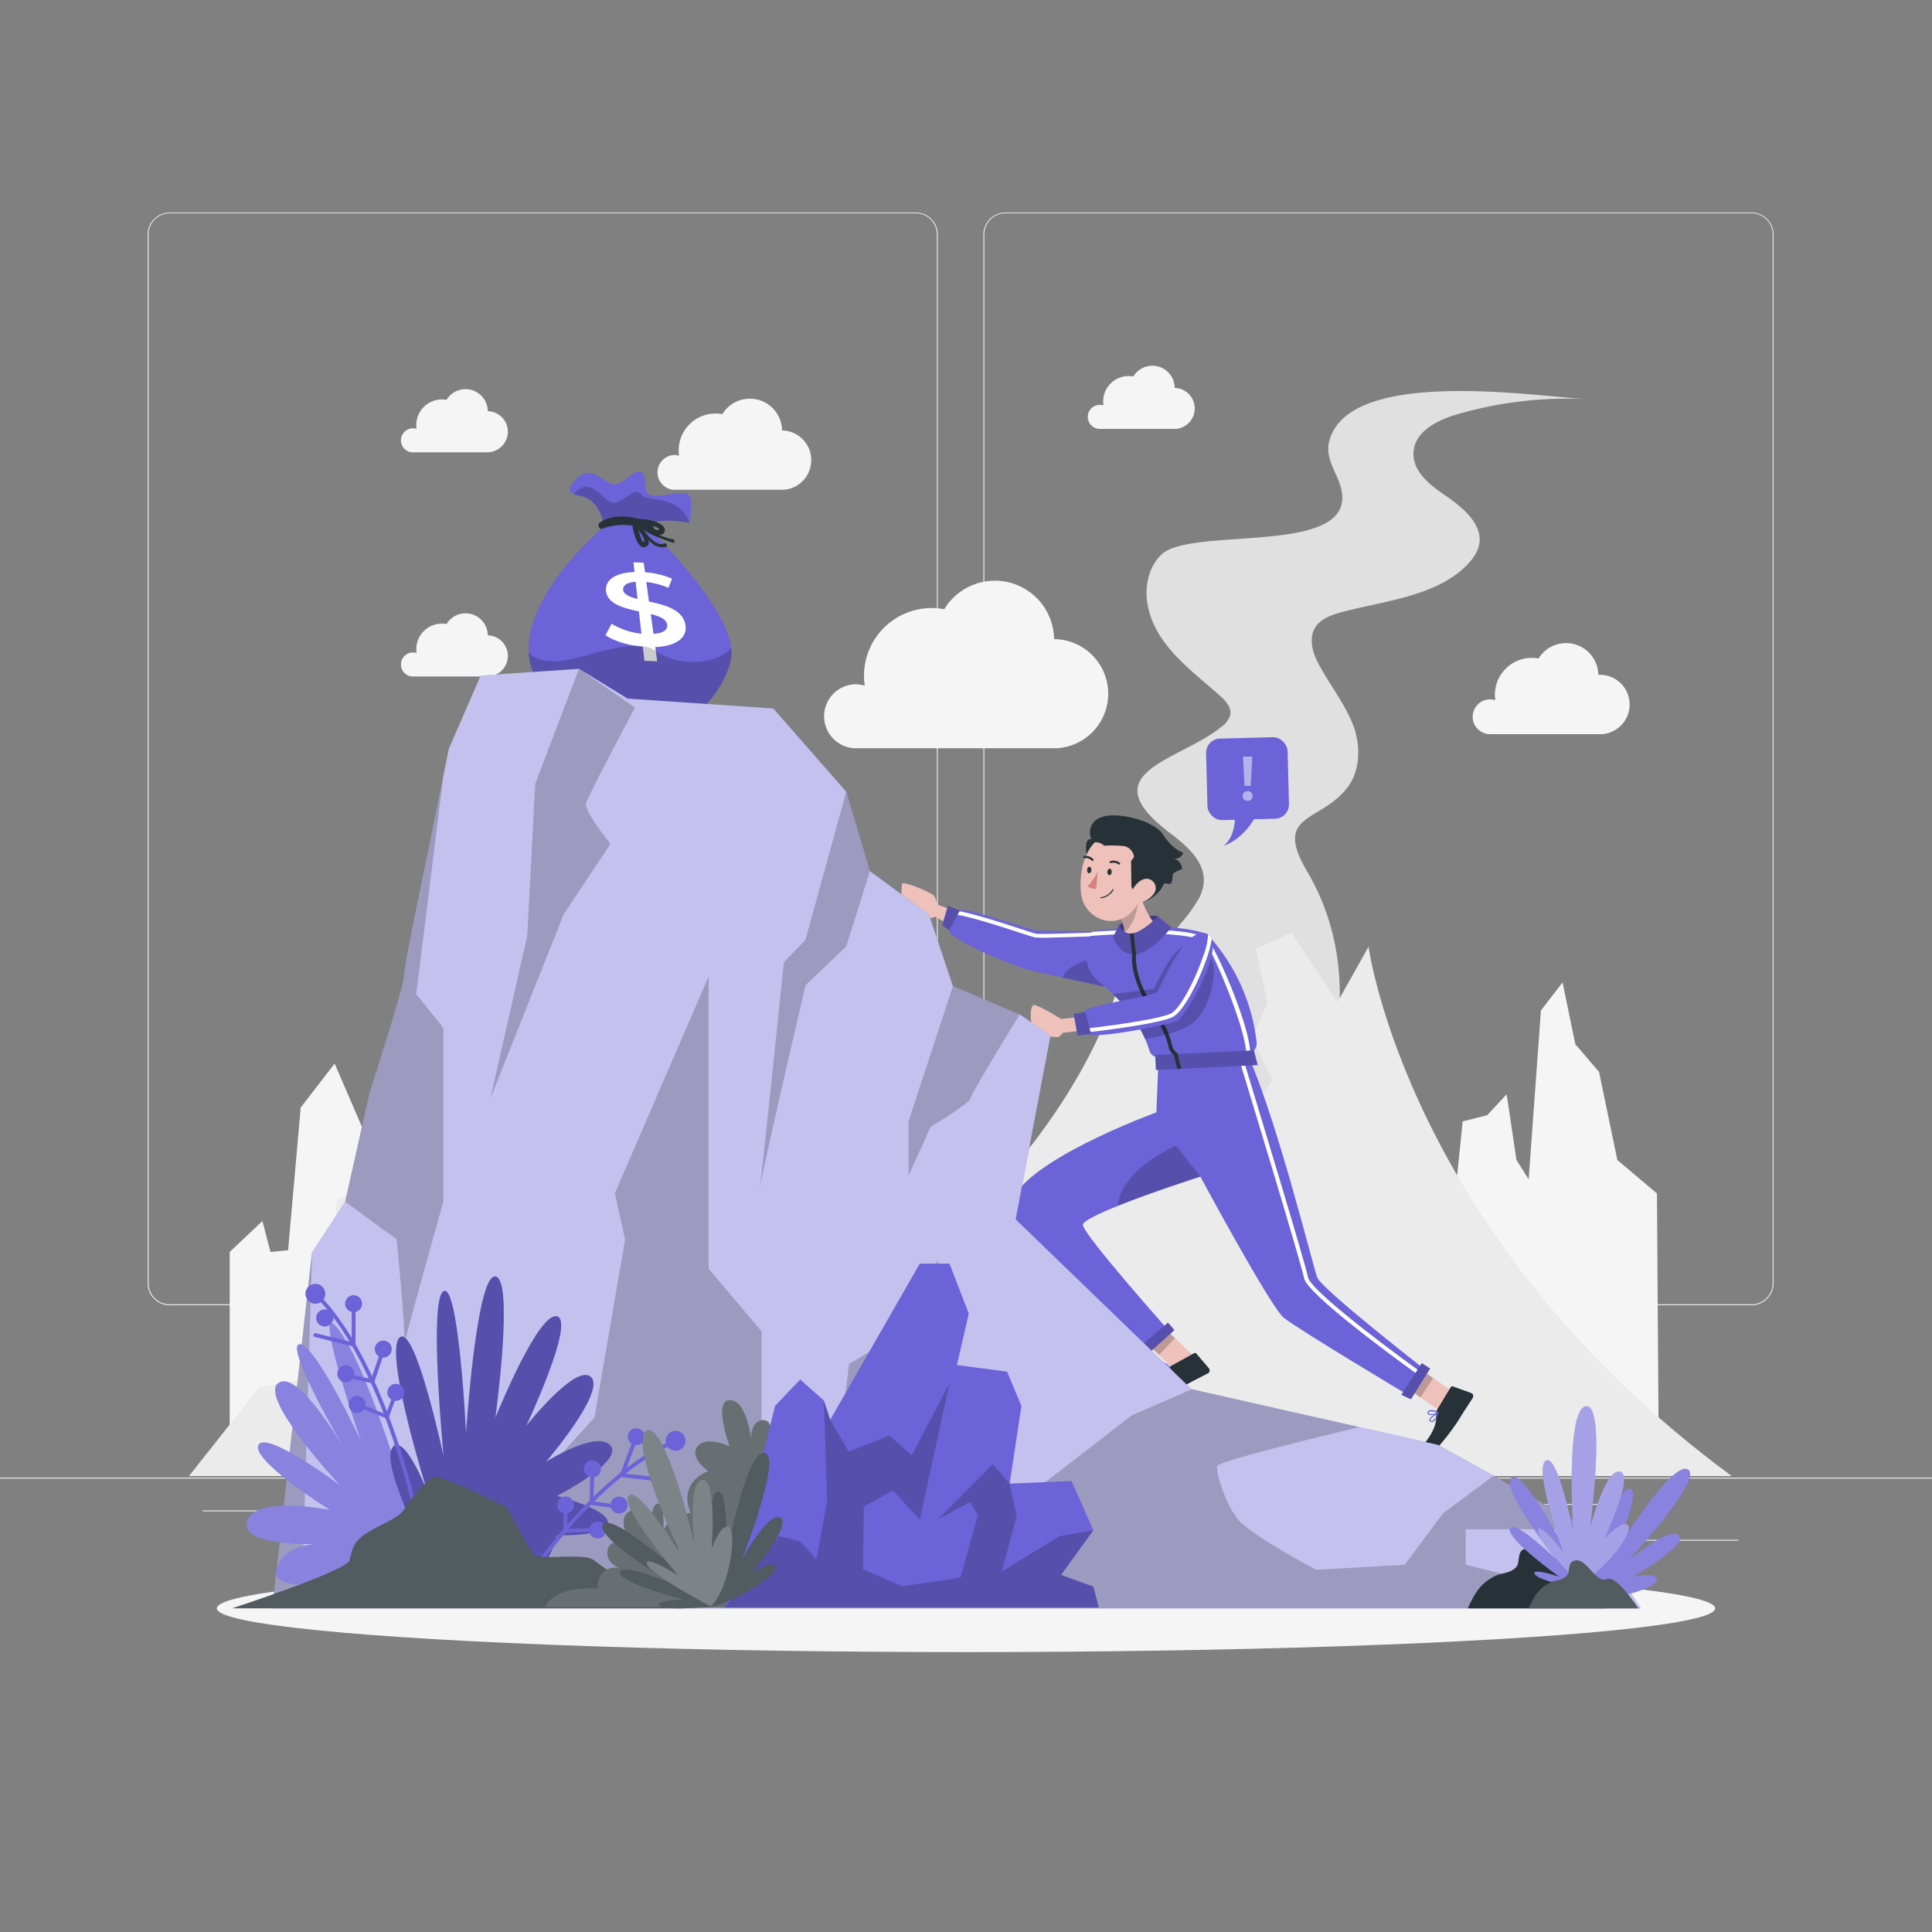 <svg xmlns="http://www.w3.org/2000/svg" viewBox="0 0 500 500"><rect x="0" y="0" width="500" height="500" fill="#808080" stroke="none"/><g id="freepik--background-complete--inject-1"><rect y="382.4" width="500" height="0.25" style="fill:#ebebeb"></rect><rect x="416.78" y="398.49" width="33.12" height="0.25" style="fill:#ebebeb"></rect><rect x="322.53" y="401.21" width="8.69" height="0.25" style="fill:#ebebeb"></rect><rect x="396.59" y="389.21" width="19.19" height="0.25" style="fill:#ebebeb"></rect><rect x="52.46" y="390.89" width="43.19" height="0.25" style="fill:#ebebeb"></rect><rect x="104.56" y="390.89" width="6.33" height="0.25" style="fill:#ebebeb"></rect><rect x="131.47" y="395.11" width="93.68" height="0.25" style="fill:#ebebeb"></rect><path d="M237,337.8H43.91a5.71,5.71,0,0,1-5.7-5.71V60.66A5.71,5.71,0,0,1,43.91,55H237a5.71,5.71,0,0,1,5.71,5.71V332.09A5.71,5.71,0,0,1,237,337.8ZM43.91,55.2a5.46,5.46,0,0,0-5.45,5.46V332.09a5.46,5.46,0,0,0,5.45,5.46H237a5.47,5.47,0,0,0,5.46-5.46V60.66A5.47,5.47,0,0,0,237,55.2Z" style="fill:#ebebeb"></path><path d="M453.31,337.8H260.21a5.72,5.72,0,0,1-5.71-5.71V60.66A5.72,5.72,0,0,1,260.21,55h193.1A5.71,5.71,0,0,1,459,60.66V332.09A5.71,5.71,0,0,1,453.31,337.8ZM260.21,55.2a5.47,5.47,0,0,0-5.46,5.46V332.09a5.47,5.47,0,0,0,5.46,5.46h193.1a5.47,5.47,0,0,0,5.46-5.46V60.66a5.47,5.47,0,0,0-5.46-5.46Z" style="fill:#ebebeb"></path><path d="M429.29,377.87l-.47-69-10.25-8.66-4.74-22.81-6.14-7.16-3.3-16-5.6,7.27-3.17,43.68-3.17-5-2.52-17-5.06,5.44-6.33,1.58-3.69,36.08-94,11.22L261.3,320.83l-8-32.66-8.25-8.51-2.51-15.74-7.89,2.73v16.61L228,287.12l-2.87,33.71-8.42,11.65-2.39-20.83s-6.45-5.16-7.88-6.4-9.56-23.9-8.33-25.59-1.76-16.39-1.76-16.39l-8.13,4.86v24.35l-8.48,2.15-1.28,10.62-21.64,3.49-3.48-16.26h-9.65l-3,9.27-8.78-.06-13.89,10-11.42-22.42-11.62,5.4-8.37-19.42-8.79,11.38-3.26,36.93L70,324l-2.09-8-8.46,8v53.83Z" style="fill:#f5f5f5"></path><path d="M273.05,193.64H221.18a8.28,8.28,0,0,1,.23-16.55,8.16,8.16,0,0,1,2.38.35,17.76,17.76,0,0,1-.19-2.54,17.54,17.54,0,0,1,17.54-17.54,17.25,17.25,0,0,1,3.23.3,15.32,15.32,0,0,1,28.42,7.75h.26a14.13,14.13,0,0,1,0,28.25Z" style="fill:#f5f5f5"></path><path d="M304.1,111H284.59a3.11,3.11,0,0,1,.08-6.22,2.92,2.92,0,0,1,.9.13,6,6,0,0,1-.07-1,6.59,6.59,0,0,1,6.6-6.59,6.89,6.89,0,0,1,1.21.11A5.76,5.76,0,0,1,304,100.39h.1a5.32,5.32,0,0,1,0,10.63Z" style="fill:#f5f5f5"></path><path d="M126.34,117.07H106.83a3.11,3.11,0,0,1,.09-6.22,2.9,2.9,0,0,1,.89.13,7.48,7.48,0,0,1-.07-1,6.61,6.61,0,0,1,6.6-6.6,6.06,6.06,0,0,1,1.21.12,5.76,5.76,0,0,1,10.69,2.91h.1a5.32,5.32,0,0,1,0,10.63Z" style="fill:#f5f5f5"></path><path d="M126.34,175.08H106.83a3.11,3.11,0,0,1,.09-6.22,3.24,3.24,0,0,1,.89.13,7.48,7.48,0,0,1-.07-1,6.6,6.6,0,0,1,6.6-6.59,6.89,6.89,0,0,1,1.21.11,5.76,5.76,0,0,1,10.69,2.92h.1a5.32,5.32,0,0,1,0,10.63Z" style="fill:#f5f5f5"></path><path d="M413.78,190H385.56a4.5,4.5,0,0,1,.13-9,4.24,4.24,0,0,1,1.29.19,10.57,10.57,0,0,1-.1-1.39,9.54,9.54,0,0,1,9.54-9.54,9.22,9.22,0,0,1,1.76.17,8.34,8.34,0,0,1,15.46,4.21h.14a7.69,7.69,0,1,1,0,15.37Z" style="fill:#f5f5f5"></path><path d="M202.54,126.75H174.32a4.51,4.51,0,0,1,.13-9,4.57,4.57,0,0,1,1.29.19,9,9,0,0,1-.1-1.38,9.54,9.54,0,0,1,9.54-9.54,10.19,10.19,0,0,1,1.76.16,8.34,8.34,0,0,1,15.46,4.22h.14a7.69,7.69,0,0,1,0,15.37Z" style="fill:#f5f5f5"></path><path d="M292,283.28c-2.12-15.47,4.42-32.84,13.6-44.32a39.64,39.64,0,0,0,4.74-6.58c3.8-7.45-2.11-12.67-7.62-16.85C281.89,199.74,305.29,197,316.22,188a5.49,5.49,0,0,0,2.17-3c.38-2-1.34-3.8-2.9-5.16C308,173.22,298.6,166.64,296.92,156c-.7-4.43.4-9.3,3.61-12.44,8.08-7.88,54.42,1.44,45.79-19.41-1.26-3.05-3.11-6.18-2.44-9.41,4.17-20,53.45-12.12,66.77-11.45a101.92,101.92,0,0,0-33.54,3.94c-5,1.46-10.74,4.29-11.27,9.48s4.29,8.84,8,11.38c5.67,3.87,12.83,9.81,6.83,17-7.61,9.14-22.43,10.4-33.18,13.26-3.76,1-7.82,2.52-8,7.08-.12,2.59,1,5.07,2.27,7.33,2.69,4.84,6.13,9.29,8.24,14.41s2.3,11.95-1.3,16.66c-6.9,9.06-19.35,6.57-10.46,21.6,11.21,19,10.61,41.26,2.38,61.33-4.14,10.08-11.71,21.72-23.75,22.45-6.67.41-13.19-3.16-17.43-8.33A35.05,35.05,0,0,1,292,283.28Z" style="fill:#e0e0e0"></path><path d="M67,359.12l16.53-3.3,3.72-45.17,11.27-7.81,3.93-38.74,10.13-11.4,4.71,8.88,7.69,14,2.57,13.77,4.36,12.3,9.42,14.73,8.46-7.55s4.61-7.48,6.82-8.46,11.22-1.8,11.22-1.8l12.54,12V320l12.83,6.84,7.89,7.93,4.72,5.83,8.77,4.56c19.27-13.3,67-50.61,77.62-100.16l12,11.29,8.55-13.44L319.45,257l-4.73,14.9,8.24,7.51-3.51,15.05,9.81-15.05L324,268.78l4-9.37-3-13.87,9.27-4.19,11.83,18.06,8.08-14.4s10.05,75.15,94,137H48.9Z" style="fill:#ebebeb"></path></g><g id="freepik--Shadow--inject-1"><ellipse id="freepik--path--inject-1" cx="250" cy="416.24" rx="193.89" ry="11.32" style="fill:#f5f5f5"></ellipse></g><g id="freepik--speech-bubble--inject-1"><rect x="312.32" y="190.95" width="21.1" height="21.1" rx="3.69" transform="translate(-5.14 8.48) rotate(-1.49)" style="fill:#6B63D7"></rect><path d="M325.37,210.36s-2.6,6.4-8.75,8.54c0,0,3.38-2.07,2.95-8.66Z" style="fill:#6B63D7"></path><g style="opacity:0.5"><path d="M321.58,206a1.25,1.25,0,0,1,1.31-1.25,1.23,1.23,0,0,1,1.28,1.25,1.25,1.25,0,0,1-1.28,1.27A1.27,1.27,0,0,1,321.58,206Zm.11-10.2h2.4l-.41,7.59h-1.6Z" style="fill:#fff"></path></g></g><g id="freepik--Character--inject-1"><g id="freepik--group--inject-1"><polygon points="308.57 350.62 304.48 355.02 295.17 346.05 299.25 341.65 308.57 350.62" style="fill:#eec1bb"></polygon><polygon points="299.25 341.65 295.17 346.05 299.98 350.68 304.06 346.27 299.25 341.65" style="opacity:0.2;isolation:isolate"></polygon><path d="M303,353.54l6-3.32a.49.49,0,0,1,.62.09l3.26,3.83a.86.86,0,0,1-.17,1.22.46.46,0,0,1-.15.09c-2.09,1.11-3.22,1.61-5.83,3.05-1.6.88-8.36,4-10.78,4s-2.56-2.28-1.56-2.58c5.08-1.55,7.16-3.8,7.91-5.62A1.66,1.66,0,0,1,303,353.54Z" style="fill:#263238"></path><path d="M301.69,355.37a1.93,1.93,0,0,1-1.14.31.74.74,0,0,1-.57-.48.48.48,0,0,1,0-.45c.45-.6,2.65-.57,2.9-.56a.11.11,0,0,1,.11.08.16.16,0,0,1,0,.16A8,8,0,0,1,301.69,355.37Zm-1.3-.59a.44.44,0,0,0-.15.12.15.15,0,0,0,0,.18.48.48,0,0,0,.38.33,3.1,3.1,0,0,0,1.92-1A6,6,0,0,0,300.39,354.78Z" style="fill:#6B63D7"></path><path d="M303,354.45h-.07c-.68,0-2.29-.49-2.46-1.1a.47.47,0,0,1,.25-.53.8.8,0,0,1,.6-.14c.86.13,1.7,1.5,1.73,1.58a.14.14,0,0,1-.05.19ZM300.88,353l-.06,0c-.15.11-.13.19-.12.22.1.36,1.19.81,1.92.9-.27-.38-.86-1.13-1.4-1.21a.5.5,0,0,0-.34.06Z" style="fill:#6B63D7"></path><polygon points="376.08 360.23 372.74 365.23 362.12 357.85 365.46 352.85 376.08 360.23" style="fill:#eec1bb"></polygon><path d="M371.88,364.91l3.55-5.87a.49.49,0,0,1,.58-.23l4.74,1.7a.87.87,0,0,1,.46,1.14.83.83,0,0,1-.09.16c-1.26,2-2,3-3.54,5.54-.95,1.56-5.26,7.63-7.36,8.86s-3.35-.71-2.63-1.48c3.64-3.87,4.32-6.85,4.06-8.8A1.58,1.58,0,0,1,371.88,364.91Z" style="fill:#263238"></path><polygon points="365.46 352.85 362.12 357.85 367.6 361.65 370.94 356.65 365.46 352.85" style="opacity:0.2;isolation:isolate"></polygon><path d="M371.65,367.14a1.9,1.9,0,0,1-.84.84.74.74,0,0,1-.73-.13.46.46,0,0,1-.2-.4c.09-.75,2-1.82,2.23-1.93a.12.12,0,0,1,.14,0,.16.16,0,0,1,0,.16A7.8,7.8,0,0,1,371.65,367.14Zm-1.43.14a.48.48,0,0,0-.06.18.17.17,0,0,0,.07.16.48.48,0,0,0,.5.09,3.11,3.11,0,0,0,1.2-1.77A6,6,0,0,0,370.22,367.28Z" style="fill:#6B63D7"></path><path d="M372.29,365.72l-.06,0c-.58.36-2.23.72-2.68.27a.47.47,0,0,1-.05-.58A.81.81,0,0,1,370,365c.8-.31,2.22.45,2.29.51a.12.12,0,0,1,.06.13A.1.1,0,0,1,372.29,365.72Zm-2.51-.2,0,.05c-.08.17,0,.23,0,.26.26.26,1.44.11,2.12-.18a3,3,0,0,0-1.82-.36.51.51,0,0,0-.27.23Z" style="fill:#6B63D7"></path><path d="M368.54,354.26l-.64,1-.54.84-3.17,4.81s-28.58-17.09-32-19.92-21.53-36.47-21.53-36.47h0c-.3.09-12.49,4-21.34,7.55-5.13,2.05-9.13,4-9.07,4.92.17,2.64,22.56,27.76,22.56,27.76l-5.91,3.81S260.29,324,261.37,312.61s37.9-24.72,37.9-24.72l.68-17,20.59,2.73,1.08.14,1.74.23c7.47,17.22,16.41,53.59,17.52,56.59S368.54,354.26,368.54,354.26Z" style="fill:#6B63D7"></path><path d="M367.9,355.23l-.54.84c-7.6-5.48-29.09-21.28-29.87-25.3s-14.87-50.27-16.95-57.11c-.17-.52-.25-.8-.26-.84l1-.29.39,1.27c2.54,8.32,16,52.61,16.85,56.78C339.06,333.57,355.59,346.36,367.9,355.23Z" style="fill:#fff"></path><path d="M251.17,237.24l-8.73-3.19a4.65,4.65,0,0,0-.71-2.22c-.65-.83-8.36-4.12-8.33-3s-.64,4,1.16,5.61,6.5,4,7.4,2.75l7.29,4.21Z" style="fill:#eec1bb"></path><path d="M285.9,255.36S280.54,254.22,275,253l-7.57-1.68c-6.5-1.5-21.19-8.29-21.7-10.19s1.24-5.86,3.86-5.64,18.25,5.35,18.25,5.35l14.85.2,1.52,6.83Z" style="fill:#6B63D7"></path><path d="M272.79,242.62a46.79,46.79,0,0,1-4.88,0c-.4-.07-1.67-.48-4.07-1.26-5.11-1.67-14.62-4.76-17.36-4.7l0-1c2.91-.06,12.17,2.95,17.69,4.75,1.93.62,3.59,1.16,3.94,1.23,1,.18,9.79-.1,15.47-.33l0,1C282.67,242.31,277.06,242.53,272.79,242.62Z" style="fill:#fff"></path><polygon points="245.33 234.44 248.4 235.68 245.69 240.73 243.81 239.47 245.33 234.44" style="fill:#6B63D7"></polygon><polygon points="245.33 234.44 248.4 235.68 245.69 240.73 243.81 239.47 245.33 234.44" style="opacity:0.2;isolation:isolate"></polygon><path d="M285.9,255.36S280.54,254.22,275,253c1.12-3.33,6.54-4.66,9.21-5.13Z" style="opacity:0.2;isolation:isolate"></path><path d="M325.22,269.88a2.46,2.46,0,0,1-1.69,2.57,2.34,2.34,0,0,1-.65.12l-.35,0-22.59,1.06a2.45,2.45,0,0,1-2.47-1.74,24.43,24.43,0,0,0-1.12-3A38.17,38.17,0,0,0,288,257.26c-1-1-2.14-2-3.38-3a9.36,9.36,0,0,1-3.58-6.81,10.49,10.49,0,0,1,1-5.13,11.1,11.1,0,0,1,.59-1.05l.13-.2s19-3.11,29.65.67A49.37,49.37,0,0,1,325.22,269.88Z" style="fill:#6B63D7"></path><path d="M323.53,272.45a5.19,5.19,0,0,1-.16,1.42l-1-.3a2.82,2.82,0,0,0,.12-1c.05-6.2-9.16-27.95-10.86-29-6.1-3-24.86-1.72-29.66-1.33a11.1,11.1,0,0,1,.59-1.05c5.76-.45,23.36-1.54,29.53,1.48C314,243.65,323.47,265.2,323.53,272.45Z" style="fill:#fff"></path><polygon points="298.97 273.05 324.5 271.84 325.49 275.64 299.15 276.89 298.97 273.05" style="fill:#6B63D7"></polygon><polygon points="298.97 273.05 324.5 271.84 325.49 275.64 299.15 276.89 298.97 273.05" style="opacity:0.2;isolation:isolate"></polygon><path d="M289.57,239.53c.66-1.23,9.12-3.16,10.13-2.33s.93,3.54.93,3.54-6,4.46-8.43,3.52S289.57,239.53,289.57,239.53Z" style="fill:#6B63D7"></path><path d="M289.57,239.53c.66-1.23,9.12-3.16,10.13-2.33s.93,3.54.93,3.54-6,4.46-8.43,3.52S289.57,239.53,289.57,239.53Z" style="opacity:0.4;isolation:isolate"></path><path d="M300.61,240.2c-.19,2.53-2.37,5.19-7.18,5.56-3,.24-3.67-1-3.55-1.81,1.52-1.06.73-1.13,1-2.28.35-1.82-.62-3.67-1.82-5.36l0-.06h0l3-5.54,2-3.83C294.76,231.12,296.82,238.65,300.61,240.2Z" style="fill:#eec1bb"></path><path d="M294.24,230.73a12.17,12.17,0,0,1-3.4,10.94c.35-1.82-.62-3.67-1.82-5.36,0,0,0-.06,0-.07l3-5.54C292.38,231.33,294.06,230,294.24,230.73Z" style="opacity:0.2;isolation:isolate"></path><path d="M289.57,239.53a3.36,3.36,0,0,0,3.32,2.05c2.5-.12,6.81-4.38,6.81-4.38l3.43,2.82s-5.52,7.11-9.64,7-5.43-4.48-5.43-4.48Z" style="fill:#6B63D7"></path><path d="M289.57,239.53a3.36,3.36,0,0,0,3.32,2.05c2.5-.12,6.81-4.38,6.81-4.38l3.43,2.82s-5.52,7.11-9.64,7-5.43-4.48-5.43-4.48Z" style="opacity:0.2;isolation:isolate"></path><path d="M304.73,276.72l-.93-3.62a4,4,0,0,1-1.49-2.63c-.38-1.46-1-3.91-4.31-8.77-5.56-8.21-5.1-14-5-14.72l-.6-5.35,1-.11L294,247v.06c0,.06-.75,5.84,4.84,14.09,3.39,5,4.05,7.55,4.44,9.08a3.07,3.07,0,0,0,1.26,2.18l.15.1,1,4Z" style="fill:#263238"></path><path d="M309.12,264.33c-2.67,2.48-8.74,3.9-12.77,4.6A38.17,38.17,0,0,0,288,257.26c4.35-.56,10.65-1.34,10.65-1.34,2.34-5.1,5.14-9.88,8.11-11.3,2.76-1.31,6.95,2.25,7.3,5.44S313.29,260.47,309.12,264.33Z" style="opacity:0.2;isolation:isolate"></path><path d="M282.48,217.15a4,4,0,0,1,2.1-5.46c3.8-1.9,14,.5,16.46,4.36s5.19,4.65,5.19,4.65a2.29,2.29,0,0,1-2.43,1.52,2.94,2.94,0,0,1,2.16,2.7,9,9,0,0,0-2.24,1.06c-.48.48,0,3-1.27,2.78s-1-.4-1.78,1-3.93,4.24-5.15,3.09-14.29-11.67-14.29-11.67S280.36,216.86,282.48,217.15Z" style="fill:#263238"></path><path d="M296.51,224.92c-.77,5-1.05,8.23-3.3,10.73a8.87,8.87,0,0,1-1,.95c-4.75,4-11.55.73-12.4-5.1a19.26,19.26,0,0,1-.16-3.2c.15-4.94,2.07-10.78,6.8-12.2a7.83,7.83,0,0,1,9.8,5.18A8,8,0,0,1,296.51,224.92Z" style="fill:#eec1bb"></path><path d="M287.7,225.7c0,.47-.33.82-.63.79s-.52-.43-.48-.9.33-.81.63-.78S287.74,225.23,287.7,225.7Z" style="fill:#263238"></path><path d="M282.44,225.21c0,.46-.33.82-.63.79s-.51-.44-.47-.9.33-.82.63-.79S282.48,224.77,282.44,225.21Z" style="fill:#263238"></path><path d="M284.09,225.59a16.55,16.55,0,0,1-2.6,3.77,2.75,2.75,0,0,0,2.2.63Z" style="fill:#d4827d"></path><path d="M289.75,223.71a.33.33,0,0,1-.29,0,2.18,2.18,0,0,0-1.94-.35.28.28,0,0,1-.36-.15.27.27,0,0,1,.15-.35h0a2.73,2.73,0,0,1,2.47.41.27.27,0,0,1,.07.38h0A.28.28,0,0,1,289.75,223.71Z" style="fill:#263238"></path><path d="M284.91,232.46h0a4.25,4.25,0,0,0,3.25-2.12.16.16,0,0,0-.07-.2.14.14,0,0,0-.19.06h0a4,4,0,0,1-3,2,.13.13,0,0,0-.13.15h0a.14.14,0,0,0,.15.13Z" style="fill:#263238"></path><path d="M280.43,221.94a.24.24,0,0,1-.09-.13.26.26,0,0,1,.23-.3h0a2.73,2.73,0,0,1,2.36.84.27.27,0,0,1,0,.38h0a.27.27,0,0,1-.38,0h0a2.19,2.19,0,0,0-1.88-.63A.3.3,0,0,1,280.43,221.94Z" style="fill:#263238"></path><path d="M283.09,218a3.12,3.12,0,0,1,2.65.87,30.33,30.33,0,0,1,5.36.13,3.26,3.26,0,0,1,2.34,2.53c.14.44-.72,1.27-.72,1.27s.07,5.27.1,6.73l2.06,4a23.78,23.78,0,0,0,4-12.5c.25-7.5-14.54-7.49-14.54-7.49Z" style="fill:#263238"></path><path d="M298.49,231.45a5.4,5.4,0,0,1-3.61,2.08c-1.9.24-2.56-1.53-1.8-3.18.69-1.45,2.51-3.38,4.3-2.84A2.43,2.43,0,0,1,298.49,231.45Z" style="fill:#eec1bb"></path><path d="M284.45,262.59l-9.81,1.12s-5.71-3.55-7-3.62-1.18,5.86.33,7,5.21,1.34,5.74,1.31,1.4-1.12,1.4-1.12l10-1.13Z" style="fill:#eec1bb"></path><path d="M304.28,264.41c-2.59.93-21.32,4.59-22.33,3.15l-.27-.38-.29-.47c-.95-1.56-1.9-3.86-.22-5.25,2-1.68,17.3-3.49,18.32-4.78s7.17-17.29,12.89-15a1.65,1.65,0,0,1,.32.18,2.14,2.14,0,0,1,.92,1.14C315.6,248,306.59,263.6,304.28,264.41Z" style="fill:#6B63D7"></path><path d="M313.62,243a29.24,29.24,0,0,1-1.26,4.83c-1.89,5.57-5.92,14-9,15.43-3.94,1.81-19.51,3.63-21.72,3.88l-.24,0-.05-.49-.06-.49c.18,0,17.65-2,21.66-3.83,2.4-1.1,6.29-8.56,8.43-14.85a18.76,18.76,0,0,0,1.28-5.64A2.14,2.14,0,0,1,313.62,243Z" style="fill:#fff"></path><polygon points="277.87 262.41 280.86 261.88 282.37 267.58 278.87 267.99 277.87 262.41" style="fill:#6B63D7"></polygon><polygon points="277.87 262.41 280.86 261.88 282.37 267.58 278.87 267.99 277.87 262.41" style="opacity:0.2;isolation:isolate"></polygon><polygon points="365.15 362.14 370.12 354.17 367.97 352.78 362.67 360.97 365.15 362.14" style="fill:#6B63D7"></polygon><polygon points="365.15 362.14 370.12 354.17 367.97 352.78 362.67 360.97 365.15 362.14" style="opacity:0.2;isolation:isolate"></polygon><polygon points="296.97 350.51 303.94 344.22 302.26 342.29 294.91 348.7 296.97 350.51" style="fill:#6B63D7"></polygon><polygon points="296.97 350.51 303.94 344.22 302.26 342.29 294.91 348.7 296.97 350.51" style="opacity:0.2;isolation:isolate"></polygon><path d="M310.65,304.49h0c-.3.09-12.49,4-21.34,7.55.87-9.61,15-15.52,15-15.52Z" style="opacity:0.2;isolation:isolate"></path></g></g><g id="freepik--Money--inject-1"><path d="M189.15,170.65c-2.37,11.47-18.59,29.27-43.51,12.26-6.08-4.15-8.57-9.06-8.83-14.1-.81-15.14,18.28-31.5,19.45-32.49l.06,0s-.8-7.16-6.33-8a5.62,5.62,0,0,1-1.44-.37c-3-1.32,1.44-4.77,1.44-4.77,3.56-2.77,7.12,2.7,9.49,2.14s5.15-4.51,6.73-2.93-.4,5.93,3.16,5.93,7.82-1.58,9,0,0,7,0,7-8.65-1.81-11,.92c0,0,20.43,19.39,21.84,31.42A9.37,9.37,0,0,1,189.15,170.65Z" style="fill:#6B63D7"></path><path d="M169.58,167.46l.5,3.68-3.3-.13-.41-3.64c-3.85-.35-7.6-1.51-9.66-3l1.57-2.93A18.86,18.86,0,0,0,166,164l-.64-5.76c-4.08-.88-8.4-2-8.54-5.57-.1-2.48,2.27-4.46,7.4-4.62l-.28-2.52,2.65.1.34,2.47a21.91,21.91,0,0,1,7,1.66l-.93,2.37a21.17,21.17,0,0,0-5.74-1.51l.69,5.06c4.06.86,8.6,2,9.41,5.86C178,164.58,175.65,167.2,169.58,167.46ZM165,155l-.5-4.43c-2.38.18-3.32,1-3.24,2.09S162.91,154.53,165,155Zm7.65,6.59c-.24-1.4-2-2.11-4.24-2.67l.71,5.12C171.85,163.86,172.86,162.89,172.65,161.63Z" style="fill:#fff"></path><path d="M178.42,135.35s-8.65-1.81-11,.92c-3.17-.63-9.1-1.77-11.08,0,0,0-.8-7.16-6.33-8a5.62,5.62,0,0,1-1.44-.37,4.22,4.22,0,0,1,1.83-1.61c4-1.78,6.33,4.75,9.1,3.76s4.75-4.15,6.53-2S175.6,127.74,178.42,135.35Z" style="opacity:0.2;isolation:isolate"></path><path d="M189.15,170.65c-2.37,11.47-18.59,29.27-43.51,12.26-6.08-4.15-8.57-9.06-8.83-14.1,1.49,1.6,3.26,2.39,7.05,2.33,6.52-.1,20.07-6.81,25.86-2.66s15.69,3.62,19.52-.79A9.37,9.37,0,0,1,189.15,170.65Z" style="opacity:0.2;isolation:isolate"></path><path d="M155.55,136.94s-2.59-1.5,2.35-2.89,13,1.3,11.22,3.92A15.58,15.58,0,0,0,155.55,136.94Z" style="fill:#263238"></path><path d="M163.48,135s1,7.71,3.62,6.52-1.81-5.2-1.81-5.2,6.16,3.8,6.75,1.15S164.72,133.46,163.48,135Zm3.17,5.24c-.54.39-1.43-3.06-1.43-3.06C165.37,137.27,167.2,139.79,166.65,140.19Zm3.89-3.17c-.38.6-3.44-1.38-3.44-1.38S170.92,136.43,170.54,137Z" style="fill:#263238"></path><path d="M166,136s5.51,3.4,8.43,3.59a1.1,1.1,0,0,1,0,.94s-6.6-2-8-3.64c0,0,3.19,5.13,5.68,3.64a1.62,1.62,0,0,1,.59.79s-.91.74-2.85,0-4.53-5-4.53-5Z" style="fill:#263238"></path></g><g id="freepik--Cliff--inject-1"><path d="M70.47,416.24l10.29-92.1L89.34,311l6.31-28.16s9-27.87,8.91-30.28,5.64-29.33,5.64-29.33l6-29.38,8.25-19,25.44-1.73,12.58,7.7,37.72,2.57L219,204.89l6.14,20.55,15.28,11.24,6.19,18.51,17.3,7.32,7.95,5.54-9,47.52,45.49,43.95,63.78,14.41,39.16,21.8,13.37,20.51Z" style="fill:#6B63D7"></path><path d="M424.65,416.24H70.47l10.29-92.1L89.34,311l6.31-28.16s9-27.87,8.91-30.28,5.64-29.33,5.64-29.33l4.54-22.41,1.41-7,8.25-19,25.44-1.73,12.58,7.7,37.72,2.57L219,204.89l6.14,20.55,15.28,11.24,6.19,18.51,17.3,7.32,7.95,5.54-9,47.52,45.49,43.95,43.32,9.79,20.46,4.63,14.34,8,24.82,13.81Z" style="fill:#fff;opacity:0.6"></path><path d="M424.65,416.24H70.47l10.29-92.1-2.38,80.77,11,5,13.31-38.37v27l16.84,6.42,13.85-15.45,20.47-22.7,7.92-46-2.64-12,24.26-56.1v75.62l13.72,16.24V368l2.11,25.14L215,391.63,219.75,353l10.92-6.56,12.05-20.29,3,53.29,9.07,16.33,38.14-29.5,15.45-6.71,43.32,9.79c-12.08,2.9-36.52,8.89-36.71,10.09-.26,1.58,1.94,9.46,5.33,13.69s20.32,13.14,20.32,13.14l22.9-1.32,9.9-13.28,13.06-9.71,24.82,13.81h-32v9.18Z" style="opacity:0.2;isolation:isolate"></path><path d="M149.84,173.1l-11.32,29.73-2.08,39.45-9.53,42,19-47.72L158,218.39s-6.85-8.43-6.33-10.48,12.66-24.8,12.66-24.8Z" style="opacity:0.2;isolation:isolate"></path><path d="M104.66,347.68a2.23,2.23,0,0,1-.1.65C104.49,348.5,104.53,348.25,104.66,347.68Z" style="opacity:0.2;isolation:isolate"></path><path d="M107.72,257.28l7,8.72v45s-8.83,31.54-10.08,36.67c.29-4.36-2-26.94-2-26.94L89.34,311l6.31-28.16s9-27.87,8.91-30.28,5.64-29.33,5.64-29.33l4.54-22.41Z" style="opacity:0.2;isolation:isolate"></path><path d="M219,204.89l-10.55,38.36L202.87,249s-6.33,61.31-6.33,59.2S208.46,255,208.46,255L219,244.93l6.14-19.49Z" style="opacity:0.2;isolation:isolate"></path><path d="M246.62,255.19l-11.49,35v14.06l5.74-12.65s10.07-6,10.3-7.38,12.75-21.75,12.75-21.75Z" style="opacity:0.2;isolation:isolate"></path></g><g id="freepik--Plants--inject-1"><path d="M379.84,416.24h35.7s-7.11-10.88-10.14-9.5c-3.94,1.8-6.87-8.06-11.23-5.72-1.54.82-.79,3.46-1.76,4.52-1.6,1.75-3.63,1.41-5.57,2.37C383.06,409.8,381.71,412.3,379.84,416.24Z" style="fill:#263238"></path><path d="M411.64,413.21s-2.35-13.6-.73-15.6,1.9,7.42,1.9,7.42,5.44-19.64,8.92-19.75-4.13,17.05-4.13,17.05,14.87-24.31,19.2-22.05-15.57,23.81-15.57,23.81,10.88-9.36,13.27-6.71-12.07,10.72-12.07,10.72,6.38-1.43,6.37.69S418,414.41,411.64,413.21Z" style="fill:#6B63D7"></path><path d="M411.64,413.21s-2.35-13.6-.73-15.6,1.9,7.42,1.9,7.42,5.44-19.64,8.92-19.75-4.13,17.05-4.13,17.05,14.87-24.31,19.2-22.05-15.57,23.81-15.57,23.81,10.88-9.36,13.27-6.71-12.07,10.72-12.07,10.72,6.38-1.43,6.37.69S418,414.41,411.64,413.21Z" style="fill:#fff;opacity:0.2;isolation:isolate"></path><path d="M409.49,411.26s-11.17-2-12.26-3.84,6.28.63,6.28.63-13.66-9.76-12.76-12.48,12,8,12,8-14.59-18.37-11.62-21.07,14,18.76,14,18.76-4.17-11-1.45-12.16,4.88,12.37,4.88,12.37.7-5.34,2.34-4.74S412.23,406.66,409.49,411.26Z" style="fill:#6B63D7"></path><path d="M409.49,411.26s-11.17-2-12.26-3.84,6.28.63,6.28.63-13.66-9.76-12.76-12.48,12,8,12,8-14.59-18.37-11.62-21.07,14,18.76,14,18.76-4.17-11-1.45-12.16,4.88,12.37,4.88,12.37.7-5.34,2.34-4.74S412.23,406.66,409.49,411.26Z" style="fill:#fff;opacity:0.2;isolation:isolate"></path><path d="M408.65,409.78s-10.79-10.82-10.6-13.65,6.46,5.5,6.46,5.5-7.61-21.25-4.53-23.57,7.13,18.07,7.13,18.07-2-31.49,3.32-32.2,1.09,31.48,1.09,31.48,3.88-15.41,7.74-14.55-4.09,17.42-4.09,17.42,4.86-5.37,6.21-3.45S415.21,406.79,408.65,409.78Z" style="fill:#6B63D7"></path><path d="M408.65,409.78s-10.79-10.82-10.6-13.65,6.46,5.5,6.46,5.5-7.61-21.25-4.53-23.57,7.13,18.07,7.13,18.07-2-31.49,3.32-32.2,1.09,31.48,1.09,31.48,3.88-15.41,7.74-14.55-4.09,17.42-4.09,17.42,4.86-5.37,6.21-3.45S415.21,406.79,408.65,409.78Z" style="fill:#fff;opacity:0.4;isolation:isolate"></path><path d="M395.57,416.24H424s-5.67-8.67-8.08-7.57c-3.14,1.43-5.47-6.42-8.95-4.56-1.23.66-.63,2.76-1.4,3.6-1.28,1.4-2.9,1.13-4.44,1.9C398.13,411.11,397.06,413.1,395.57,416.24Z" style="fill:#263238"></path><path d="M395.57,416.24H424s-5.67-8.67-8.08-7.57c-3.14,1.43-5.47-6.42-8.95-4.56-1.23.66-.63,2.76-1.4,3.6-1.28,1.4-2.9,1.13-4.44,1.9C398.13,411.11,397.06,413.1,395.57,416.24Z" style="fill:#fff;opacity:0.2"></path><path d="M107.49,396.33s-10.67-39.11-19.34-51.5,5.23,28,5.23,28S81.24,347.08,77.43,347.9,90,376.51,90,376.51s-12.46-22.25-17.91-18.62S88,384.4,88,384.4,68.79,370,66.89,374,85.45,390.8,85.45,390.8,66,386.85,63.92,393.72s19.38,5.83,19.38,5.83-9.91-.44-11.79,6.72S97.52,410.83,107.49,396.33Z" style="fill:#6B63D7"></path><path d="M107.49,396.33s-10.67-39.11-19.34-51.5,5.23,28,5.23,28S81.24,347.08,77.43,347.9,90,376.51,90,376.51s-12.46-22.25-17.91-18.62S88,384.4,88,384.4,68.79,370,66.89,374,85.45,390.8,85.45,390.8,66,386.85,63.92,393.72s19.38,5.83,19.38,5.83-9.91-.44-11.79,6.72S97.52,410.83,107.49,396.33Z" style="fill:#fff;opacity:0.2;isolation:isolate"></path><path d="M112.94,407.64s-14.47-27.85-11.54-32.73,9.11,10.89,9.11,10.89-11.16-35.68-7.13-39.61,11.42,30.73,11.42,30.73-3.92-40.6,0-42.77,5.81,36.75,5.81,36.75,2.67-41.17,7.59-40.55,0,36.58,0,36.58,11-27.37,15.92-26.27S136.2,369,136.2,369s13-16.44,16.79-12.58-11.65,21.86-11.65,21.86S154.56,370,158,374.14s-13.85,13-13.85,13,14.08,3.65,13.1,7.16-13.1,3-13.1,3S138.87,422.26,112.94,407.64Z" style="fill:#6B63D7"></path><path d="M112.94,407.64s-14.47-27.85-11.54-32.73,9.11,10.89,9.11,10.89-11.16-35.68-7.13-39.61,11.42,30.73,11.42,30.73-3.92-40.6,0-42.77,5.81,36.75,5.81,36.75,2.67-41.17,7.59-40.55,0,36.58,0,36.58,11-27.37,15.92-26.27S136.2,369,136.2,369s13-16.44,16.79-12.58-11.65,21.86-11.65,21.86S154.56,370,158,374.14s-13.85,13-13.85,13,14.08,3.65,13.1,7.16-13.1,3-13.1,3S138.87,422.26,112.94,407.64Z" style="opacity:0.2;isolation:isolate"></path><path d="M81.83,341.08A2.2,2.2,0,1,0,84,338.89,2.19,2.19,0,0,0,81.83,341.08Z" style="fill:#6B63D7"></path><path d="M109.12,398.92a.51.51,0,0,1-.49-.41c-.08-.44-8.16-44.45-27.36-63.33a.5.5,0,0,1,.7-.71c19.43,19.1,27.57,63.42,27.65,63.86a.5.5,0,0,1-.41.59Z" style="fill:#6B63D7"></path><path d="M79.05,334.83a2.57,2.57,0,1,0,2.57-2.57A2.57,2.57,0,0,0,79.05,334.83Z" style="fill:#6B63D7"></path><path d="M87.3,355.53a2.2,2.2,0,1,0,2.2-2.2A2.19,2.19,0,0,0,87.3,355.53Z" style="fill:#6B63D7"></path><path d="M97,349.16a2.19,2.19,0,1,0,2.19-2.2A2.19,2.19,0,0,0,97,349.16Z" style="fill:#6B63D7"></path><circle cx="92.42" cy="363.48" r="2.19" style="fill:#6B63D7"></circle><path d="M100.25,360.34a2.2,2.2,0,1,0,2.19-2.2A2.19,2.19,0,0,0,100.25,360.34Z" style="fill:#6B63D7"></path><path d="M89.33,337.4a2.19,2.19,0,1,0,2.19-2.2A2.19,2.19,0,0,0,89.33,337.4Z" style="fill:#6B63D7"></path><path d="M92,348.65,81.5,346a.49.49,0,0,1-.36-.6.51.51,0,0,1,.6-.37l9.28,2.3v-10a.5.5,0,0,1,1,0Z" style="fill:#6B63D7"></path><path d="M96.72,358.09l-7.33-1.64a.5.5,0,0,1,.21-1l6.46,1.45,2.7-7.92a.5.5,0,1,1,.94.32Z" style="fill:#6B63D7"></path><path d="M100.46,367.28l-8.23-3.34a.5.5,0,1,1,.38-.92l7.26,3,2.1-5.8a.5.5,0,0,1,.64-.3.49.49,0,0,1,.3.64Z" style="fill:#6B63D7"></path><path d="M135.36,410.49a.52.52,0,0,1-.29-.09.51.51,0,0,1-.11-.7c10.36-14.3,23.17-29.91,39.67-37.27a.5.5,0,0,1,.66.26.51.51,0,0,1-.25.66c-16.28,7.25-29,22.74-39.27,36.93A.49.49,0,0,1,135.36,410.49Z" style="fill:#6B63D7"></path><path d="M177.24,373.79a2.57,2.57,0,1,1-1.51-3.31A2.58,2.58,0,0,1,177.24,373.79Z" style="fill:#6B63D7"></path><path d="M162.26,390.29a2.19,2.19,0,1,1-1.28-2.83A2.19,2.19,0,0,1,162.26,390.29Z" style="fill:#6B63D7"></path><path d="M155.38,380.91a2.19,2.19,0,1,1-4.11-1.54,2.19,2.19,0,0,1,4.11,1.54Z" style="fill:#6B63D7"></path><path d="M156.73,396.71a2.19,2.19,0,0,1-2.82,1.29,2.19,2.19,0,1,1,1.54-4.11A2.19,2.19,0,0,1,156.73,396.71Z" style="fill:#6B63D7"></path><path d="M148.45,390.25a2.19,2.19,0,1,1-1.29-2.82A2.19,2.19,0,0,1,148.45,390.25Z" style="fill:#6B63D7"></path><path d="M166.72,372.6a2.19,2.19,0,1,1-1.29-2.83A2.19,2.19,0,0,1,166.72,372.6Z" style="fill:#6B63D7"></path><path d="M171.07,383.44H171l-10.76-1.25,3.95-10.54a.5.5,0,1,1,.93.35l-3.49,9.35,9.49,1.1a.5.5,0,0,1-.06,1Z" style="fill:#6B63D7"></path><path d="M160.05,390.42H160l-7.45-1,.28-9.27a.53.53,0,0,1,.52-.48.5.5,0,0,1,.48.52l-.25,8.36,6.55.91a.49.49,0,0,1,.43.56A.51.51,0,0,1,160.05,390.42Z" style="fill:#6B63D7"></path><path d="M145.82,396.69l.07-7.21a.51.51,0,0,1,.5-.49h0a.49.49,0,0,1,.49.5l-.06,6.17,7.84-.22a.52.52,0,0,1,.51.49.49.49,0,0,1-.49.51Z" style="fill:#6B63D7"></path><path d="M177.28,416.23H60.1s29.63-9.67,30.38-12.41.71-4.64,4.33-7,8.56-3.85,9.94-6.46,5.63-6.82,7.1-8.05,19.05,7.61,19.26,7.81,5.09,9.79,6.76,11.94,13.17-.47,15.92,1.79,12,8.13,12,8.13S170.29,411.32,177.28,416.23Z" style="fill:#263238"></path><path d="M177.28,416.23H60.1s29.63-9.67,30.38-12.41.71-4.64,4.33-7,8.56-3.85,9.94-6.46,5.63-6.82,7.1-8.05,19.05,7.61,19.26,7.81,5.09,9.79,6.76,11.94,13.17-.47,15.92,1.79,12,8.13,12,8.13S170.29,411.32,177.28,416.23Z" style="fill:#fff;opacity:0.2"></path><path d="M207,396.22s3.68-.2,4-10.26-6.12-12.75-11.11-11.52c0,0,.73-7.16-2.5-6.9s-3,5-3,5-1.11-10.16-5.52-10.17,0,12,0,12-6.1-2.93-8.34,0,2.8,6.37,2.8,6.37-7.92,2.58-4.61,10.79c0,0-5.51.86-7.06,4.53,0,0,.44-7.41-1.54-6.91s-1.55,7-1.55,7-3.3-7.15-6.17-4.62,1.32,8.57,1.32,8.57-5.51-2.68-6.4.87,3.09,4.87,3.09,4.87-5.74-1.32-5.74,5.26c0,0-11-1.05-13.67,4.86h65.74Z" style="fill:#263238"></path><path d="M207,396.22s3.68-.2,4-10.26-6.12-12.75-11.11-11.52c0,0,.73-7.16-2.5-6.9s-3,5-3,5-1.11-10.16-5.52-10.17,0,12,0,12-6.1-2.93-8.34,0,2.8,6.37,2.8,6.37-7.92,2.58-4.61,10.79c0,0-5.51.86-7.06,4.53,0,0,.44-7.41-1.54-6.91s-1.55,7-1.55,7-3.3-7.15-6.17-4.62,1.32,8.57,1.32,8.57-5.51-2.68-6.4.87,3.09,4.87,3.09,4.87-5.74-1.32-5.74,5.26c0,0-11-1.05-13.67,4.86h65.74Z" style="fill:#fff;opacity:0.3;isolation:isolate"></path><polygon points="187.63 416.03 284.36 416.03 282.96 410.62 274.6 407.6 282.96 396.03 277.32 383.28 261.3 383.96 264.34 363.84 260.62 354.98 247.65 353.27 250.72 339.97 245.73 327.02 238.05 327.02 214.85 367.45 213.24 362.48 207.1 357.02 200.59 363.84 187.63 416.03" style="fill:#6B63D7"></polygon><polygon points="187.63 416.03 284.36 416.03 282.96 410.62 274.6 407.6 282.96 396.03 274.25 397.56 259.25 406.7 263.12 392.31 261.3 383.96 256.98 378.9 242.65 393.27 251.06 388.71 253.11 392.08 248.56 408.31 233.55 410.54 223.32 406.13 223.55 389.94 231.05 385.71 238.05 393.27 245.73 357.97 235.99 376.62 230.14 371.52 219.68 375.71 214.85 367.45 213.24 362.48 214.07 388.49 211.27 403.54 207.1 398.94 201.49 397.56 187.63 416.03" style="opacity:0.2;isolation:isolate"></polygon><path d="M184,415.8s-4.86-11.83-4.07-14.28,4.45,6.23,4.45,6.23-2-20.28,1.19-21.63,2.3,17.38,2.3,17.38,5.09-28,9.94-27.49-5.92,27.83-5.92,27.83,6.77-12.66,10-11.06-7.39,14.36-7.39,14.36,5.43-3.64,6.19-1.66S190.34,414.62,184,415.8Z" style="fill:#263238"></path><path d="M184,415.8s-4.86-11.83-4.07-14.28,4.45,6.23,4.45,6.23-2-20.28,1.19-21.63,2.3,17.38,2.3,17.38,5.09-28,9.94-27.49-5.92,27.83-5.92,27.83,6.77-12.66,10-11.06-7.39,14.36-7.39,14.36,5.43-3.64,6.19-1.66S190.34,414.62,184,415.8Z" style="fill:#fff;opacity:0.2;isolation:isolate"></path><path d="M184,415.8s-11.62,1.11-13.28-.19,6.07-1.68,6.07-1.68-16.26-4.17-16.4-7,14.1,3.13,14.1,3.13S154.19,398.17,156,394.58,175.84,407,175.84,407s-7.88-8.8-5.75-10.82,9,9.77,9,9.77-1.29-5.23.46-5.26S184.84,410.52,184,415.8Z" style="fill:#263238"></path><path d="M184,415.8s-11.62,1.11-13.28-.19,6.07-1.68,6.07-1.68-16.26-4.17-16.4-7,14.1,3.13,14.1,3.13S154.19,398.17,156,394.58,175.84,407,175.84,407s-7.88-8.8-5.75-10.82,9,9.77,9,9.77-1.29-5.23.46-5.26S184.84,410.52,184,415.8Z" style="fill:#fff;opacity:0.2;isolation:isolate"></path><path d="M184,415.8s-15.75-8.31-16.6-11,8,2.8,8,2.8-14.77-17.07-12.73-20.34,13.17,14.27,13.17,14.27-13.27-28.63-8.53-31.23,12.39,29,12.39,29-1.95-15.78,2-16.36,2.48,17.71,2.48,17.71,2.59-6.76,4.55-5.45S189,410.65,184,415.8Z" style="fill:#263238"></path><path d="M184,415.8s-15.75-8.31-16.6-11,8,2.8,8,2.8-14.77-17.07-12.73-20.34,13.17,14.27,13.17,14.27-13.27-28.63-8.53-31.23,12.39,29,12.39,29-1.95-15.78,2-16.36,2.48,17.71,2.48,17.71,2.59-6.76,4.55-5.45S189,410.65,184,415.8Z" style="fill:#fff;opacity:0.4;isolation:isolate"></path></g></svg>